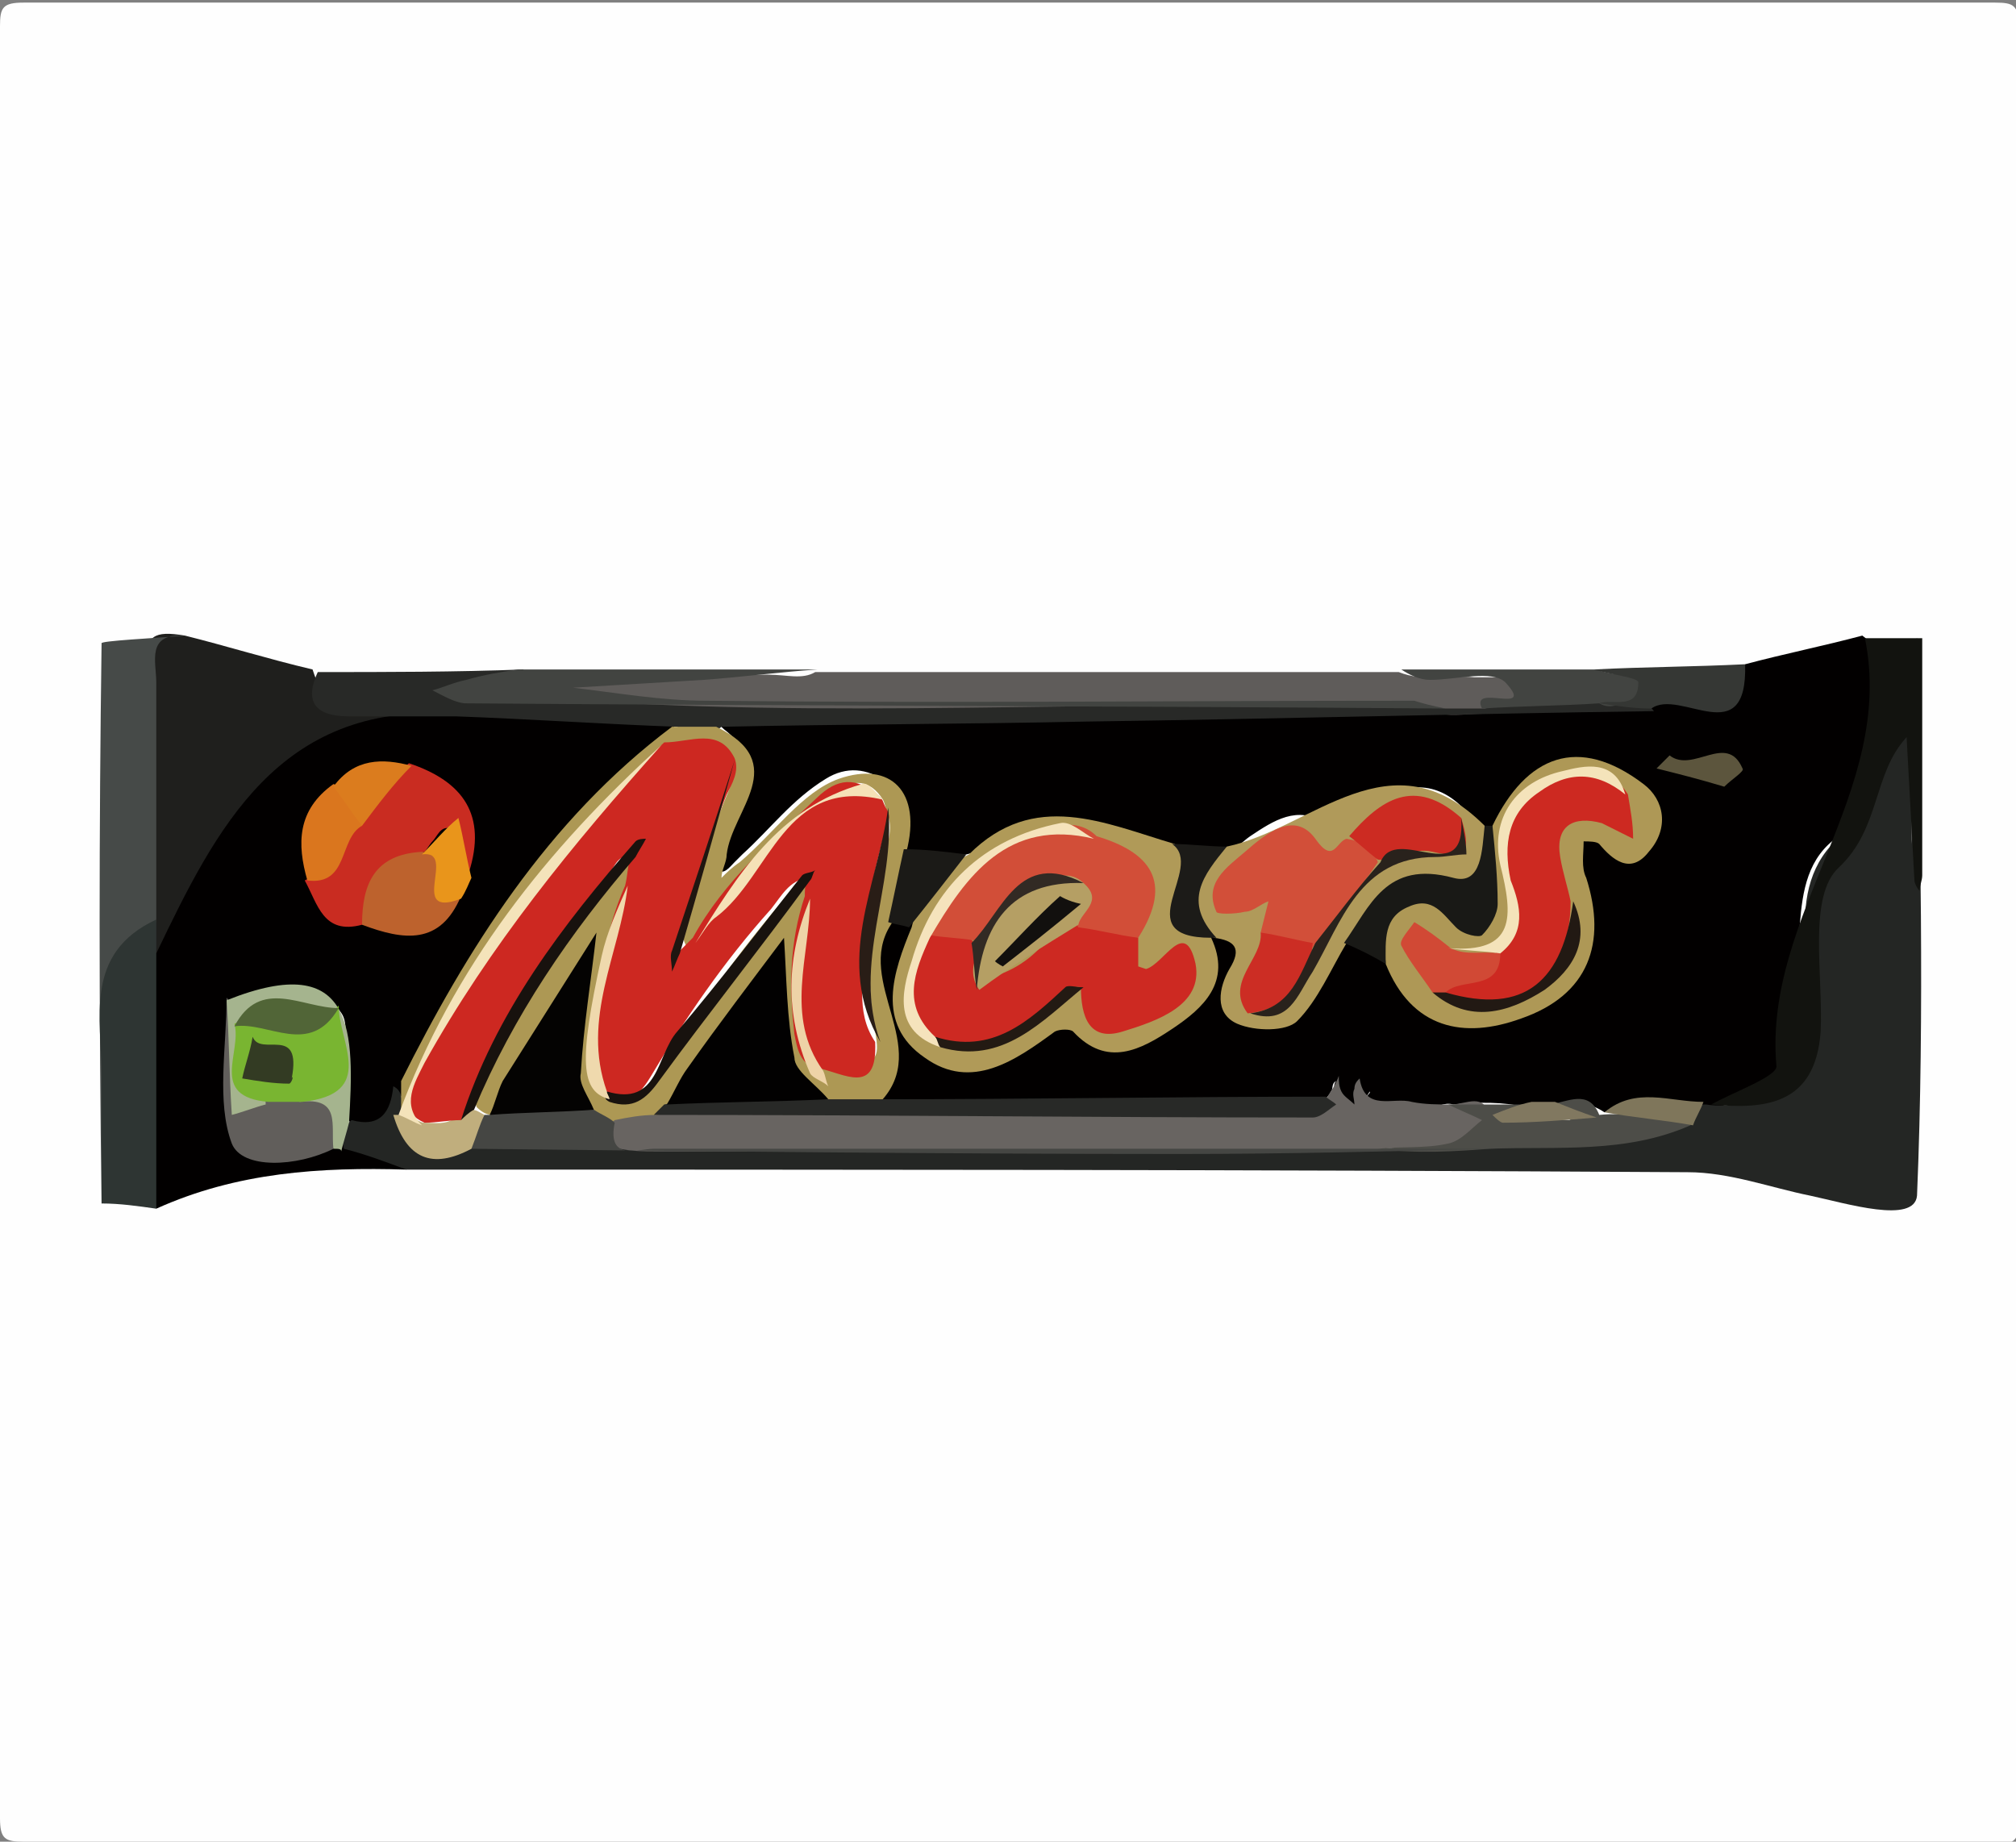 <?xml version="1.0" encoding="utf-8"?>
<!-- Generator: Adobe Illustrator 23.0.2, SVG Export Plug-In . SVG Version: 6.00 Build 0)  -->
<svg version="1.1" id="Layer_1" xmlns="http://www.w3.org/2000/svg" xmlns:xlink="http://www.w3.org/1999/xlink" x="0px" y="0px"
	 viewBox="0 0 77.4 70.7" style="enable-background:new 0 0 77.4 70.7;" xml:space="preserve">
<rect x="0" y="0" width="77.4" height="70.7" fill="#808080" stroke="none"/>
<style type="text/css">
	.st0{fill:#FEFEFE;}
	.st1{fill:#020000;}
	.st2{fill:#242624;}
	.st3{fill:#1F1F1D;}
	.st4{fill:#5F5C5A;}
	.st5{fill:#464A48;}
	.st6{fill:#282927;}
	.st7{fill:#12130F;}
	.st8{fill:#2E3533;}
	.st9{fill:#424441;}
	.st10{fill:#353734;}
	.st11{fill:#AD9854;}
	.st12{fill:#686461;}
	.st13{fill:#B09A58;}
	.st14{fill:#B09A5A;}
	.st15{fill:#AE9856;}
	.st16{fill:#191916;}
	.st17{fill:#4D4D48;}
	.st18{fill:#1C1B18;}
	.st19{fill:#1B1A17;}
	.st20{fill:#5C553D;}
	.st21{fill:#7F765B;}
	.st22{fill:#817860;}
	.st23{fill:#C92C21;}
	.st24{fill:#615E5B;}
	.st25{fill:#BD622D;}
	.st26{fill:#A5B48E;}
	.st27{fill:#DA761E;}
	.st28{fill:#DB7C1E;}
	.st29{fill:#E9951B;}
	.st30{fill:#454643;}
	.st31{fill:#C0AE7D;}
	.st32{fill:#CD2821;}
	.st33{fill:#020101;}
	.st34{fill:#040302;}
	.st35{fill:#F4E3BA;}
	.st36{fill:#18120E;}
	.st37{fill:#291D16;}
	.st38{fill:#1F1611;}
	.st39{fill:#F5E1B7;}
	.st40{fill:#EFD9AD;}
	.st41{fill:#EED3A7;}
	.st42{fill:#CD2922;}
	.st43{fill:#D24E38;}
	.st44{fill:#F5E3BC;}
	.st45{fill:#231A13;}
	.st46{fill:#D24F39;}
	.st47{fill:#CC2B22;}
	.st48{fill:#CC2D24;}
	.st49{fill:#29221C;}
	.st50{fill:#CD2921;}
	.st51{fill:#D14935;}
	.st52{fill:#221913;}
	.st53{fill:#79B531;}
	.st54{fill:#516537;}
	.st55{fill:#B59F64;}
	.st56{fill:#322A24;}
	.st57{fill:#333B23;}
	.st58{fill:#12100E;}
</style>
<g>
	<g>
		<path class="st0" d="M38.6,70.7c-12.6,0-25.2,0-37.7,0c-0.7,0-0.9-0.1-0.9-0.9C0,46.9,0,24,0,1c0-0.7,0.1-0.9,0.9-0.9
			c25.2,0,50.4,0,75.7,0c0.7,0,0.9,0.1,0.9,0.9c0,23,0,45.9,0,68.9c0,0.7-0.1,0.9-0.9,0.9C63.9,70.7,51.3,70.7,38.6,70.7z"/>
		<path class="st1" d="M67,25.5c1.5-0.4,3-0.7,4.5-1.1c0.7,0.5,0.7,1.2,0.6,1.8c-0.1,1.4-0.3,2.8-0.6,4.2c-0.1,0.7-0.4,1.3-0.9,1.7
			c-1.2,0.8-1.4,2.1-1.5,3.4c-0.1,1.1,0,2.1,0,3.2c0,2.1-1.1,3.4-3.2,3.8c-0.1,0-0.2,0-0.3,0c-1.3-0.1-2.7-0.3-4,0.2
			c-0.6-0.4-1.3-0.5-2-0.2c-0.3,0.1-0.6,0-1,0c-0.9-0.2-1.8-0.2-2.8-0.1c-0.7-0.2-1.3,0.8-2,0c-0.1-0.1-0.3,0.2-0.4,0.3
			c-0.3,0.2-0.7,0.3-1,0.1c-0.4-0.2-0.1-0.5,0.1-0.7c0-0.1,0.1-0.1,0.1-0.2c-0.1,0.1-0.1,0.2-0.2,0.2c-0.5,0.7-0.8,0.2-1.1-0.2
			c-0.1-0.1-0.1-0.3,0-0.4c-0.2,0.1-0.1,0.3-0.2,0.4c-0.1,0.2-0.3,0.4-0.5,0.5c-0.3,0.2-0.7,0.1-1.1,0.1c-4.9,0-9.7,0-14.6,0
			c-0.4,0-0.9,0.1-1.2-0.2c-0.3-0.3-0.1-0.6,0.1-0.9c0.5-0.6,0.4-1.2,0.1-1.9c-0.6-1.4-0.5-2.9-0.1-4.3c0.6-0.7,0.7-0.7,1.3,0.1
			c0.1,0.7-0.2,1.2-0.4,1.9c-0.2,1.1-0.1,2.1,0.8,2.9c0.8,0.8,1.8,0.7,2.8,0.3c0.7-0.3,1.3-0.5,1.8-1.1c0.5-0.5,1-0.6,1.4,0
			c0.3,0.4,0.7,0.5,1.1,0.5c2,0,3.7-1.6,3.6-3.6c0-0.1,0-0.2,0.1-0.3c0.1-0.1,0.2-0.1,0.3-0.2c1.1,0.2,1.3,0.5,0.9,1.5
			c-0.3,0.7-0.6,1.4,0.3,1.9c0.7,0.4,1.7,0.1,2.2-0.7c0.4-0.5,0.6-1.1,0.9-1.7c0.2-0.3,0.4-0.7,0.8-0.8c0.8-0.1,1.4,0.1,1.8,0.9
			c0.9,2,2.7,2.7,4.7,2c2.1-0.7,3-2.4,2.5-4.5c-0.1-0.5-0.3-0.9-0.4-1.4c0-0.3,0.1-0.6,0.4-0.8c0.3-0.2,0.6-0.1,0.8,0.1
			c0.4,0.3,0.9,0.9,1.5,0.3c0.6-0.6,0.4-1.3,0-2c-0.9-1.4-3.6-1.4-4.7,0.1c-0.3,0.4-0.5,0.9-0.9,1.2c-0.2,0.1-0.3,0.1-0.5,0
			c-0.2-0.1-0.3-0.2-0.4-0.4c-1-1.3-2.2-1.5-3.6-0.7c-0.4,0.2-0.7,0.5-1,0.7c-0.3,0.3-0.6,0.4-1,0.2c-1.1-0.7-2-0.1-2.9,0.5
			c-0.3,0.2-0.5,0.5-0.9,0.5c-0.7-0.1-1.5-0.1-2.2-0.1c-0.5-0.2-1-0.5-1.6-0.3c-0.2,0.1-0.5,0-0.7-0.2c-1.4-1-2.8-0.6-4.2,0.1
			c-0.4,0.2-0.8,0.6-1.3,0.7c-0.5,0.1-1,0-1.6,0.1c-0.4,0.1-0.8,0-1-0.5c-0.1-0.2-0.1-0.4,0-0.6c0.3-0.7,0.1-1.4-0.5-1.8
			c-0.7-0.5-1.5-0.6-2.3-0.1c-1.3,0.8-2.1,1.9-3.2,2.9c-0.1,0.1-0.2,0.2-0.3,0.3c-0.2,0.2-0.4,0.5-0.7,0.3c-0.3-0.2-0.2-0.5-0.1-0.8
			c0.3-0.8,0.5-1.6,0.9-2.4c0.5-0.9,0.3-1.6-0.5-2.2c-0.3-0.3-0.7-0.5-0.2-1c0.5-0.2,1.1-0.1,1.6-0.1c8.6,0,17.1,0,25.7,0
			c2.7,0,5.3-0.3,8-0.3c0.7-0.3,1.5-0.2,2.2-0.2C66.6,26.8,66.6,26.8,67,25.5z"/>
		<path class="st1" d="M15.6,44.9C12.3,44.8,9.1,45,6,46.4c-0.3-0.3-0.4-0.7-0.4-1.1c0-2.8-0.1-5.6,0-8.3c0.9-3.2,2.8-5.8,5.2-8.1
			c1.3-1.3,3.2-1.5,4.9-1.7c0.6-0.1,1.2,0,1.8,0c2.7,0.2,5.4,0.2,8.1,0.3c0.6,0.5,0.1,0.7-0.2,1c-4.2,3.6-7.2,8.2-9.8,13
			c-0.1,0.2-0.1,0.4-0.2,0.6c-0.3,1.3-0.6,1.5-1.9,1.1c-0.5-0.8-0.2-1.6-0.3-2.5c-0.1-0.7,0.4-1.6-0.4-2.1c-0.9-0.6-1.9-0.5-3-0.2
			c-0.2,0.1-0.5,0.2-0.7,0.3C8.7,39,8.9,39.5,8.9,40c0,0.7,0,1.4,0,2.1c0,1.6,0.3,1.9,1.9,2c0.7,0.1,1.3-0.1,2-0.3
			c0.2,0,0.4-0.1,0.5,0c0.6,0,1.1,0.1,1.7,0.3C15.3,44.2,15.8,44.3,15.6,44.9z"/>
		<path class="st2" d="M13.5,43c1.1,0.3,1.5-0.3,1.6-1.3c0.4,0.2,0.3,0.6,0.4,0.9c0.2,1.2,0.9,1.6,2,1.4c0.4-0.1,0.7-0.2,1.1-0.2
			c1.4-0.3,2.8,0.1,4.1,0.2c0.8,0,1.7,0.1,2.6,0.1c10.1,0,20.2,0,30.3,0c0.5,0,1.1,0,1.6-0.2c1.5-0.2,3.1-0.1,4.6-0.2
			c0.9-0.1,1.9-0.2,2.7-0.7c0.4-0.1,0.5-0.5,0.9-0.6c0,0,0.1,0,0.1,0c1.9,0.3,3.8-1.1,3.8-3.1c0-1.3,0-2.6,0-3.9
			c0-1.5,0.5-2.8,1.8-3.6c0.6-0.4,0.7-0.9,0.7-1.6c0-0.6,0-1.2,0.4-1.7c0.2-0.2,0.5-0.5,0.8-0.4c0.4,0.1,0.4,0.4,0.4,0.8
			c0,1.2,0,2.3,0,3.5c0,0.1,0,0.2,0,0.3c0-0.1,0-0.2,0-0.3c0.1-2.1-0.1-4.2-0.2-6.4c0-0.5-0.1-1.1,0.4-1.5c0.1,7.1,0.3,14.3,0,21.4
			c-0.1,1.1-2.7,0.3-4.1,0C68,45.6,66.4,45,64.8,45c-16.4-0.1-32.8-0.1-49.2-0.1c-0.8-0.3-1.6-0.6-2.4-0.8
			C13.1,43.6,13.1,43.3,13.5,43z"/>
		<path class="st3" d="M17.3,27.4C10.7,27,8.3,31.8,6,36.6c-0.4-0.4-0.3-0.9-0.4-1.4c-0.2-3.2-0.1-6.5,0-9.7c0-1.1,0.3-1.3,1.5-1.1
			c1.6,0.4,3.2,0.9,4.9,1.3c0.4,1.2,0.6,1.4,1.9,1.3c0.9-0.1,1.7-0.3,2.6-0.1C16.9,27,17.3,26.9,17.3,27.4z"/>
		<path class="st4" d="M31.3,25.8c7.5,0,14.9,0,22.4,0c1,0.4,2,0.1,2.9,0.2c0.5,0,1.1,0,1.6,0c0.4,0,0.8,0.1,0.8,0.5
			c0,0.4-0.4,0.6-0.7,0.6c-0.5,0-1,0.1-1.4,0.3c-0.5,0-1.1,0.1-1.6,0c-0.5-0.1-1.1-0.1-1.6-0.1c-9.9,0-19.8,0-29.7,0
			c-0.5,0-1.1,0.1-1.6-0.2c-0.4-0.2-0.8-0.3-0.7-0.8c0.1-0.4,0.5-0.4,0.9-0.4c2.3,0,4.6,0,6.9,0C30.2,25.9,30.8,26.1,31.3,25.8z"/>
		<path class="st5" d="M7.1,24.4c-1.5-0.1-1.1,1-1.1,1.8c0,3,0,6.1,0,9.1c-0.2,1-0.5,1.9-1.7,2c-0.4,0-0.1,0.2-0.1,0.3
			c0.2,2.5,0,5,0.1,7.5c0,0.4-0.1,0.8-0.4,1.1c-0.1-7.2-0.1-14.3,0-21.5C3.8,24.6,6,24.5,7.1,24.4z"/>
		<path class="st6" d="M55.5,27.2c0.5,0,1,0,1.5,0c1.4-0.3,2.8-0.4,4.3-0.4c0.7,0.3,1.6-0.3,2.2,0.5c-7.3,0.1-14.6,0.3-21.8,0.4
			c-4.7,0.1-9.3,0.1-14,0.2c-0.6,0.5-1.1,0.5-1.7,0c-2.8-0.1-5.7-0.3-8.5-0.4c-1.4,0-2.8,0-4.1,0c-1.1,0-1.8-0.4-1.2-1.7
			c2.6,0,5.3,0,7.9-0.1c-0.1,0.8-0.7,0.7-1.3,0.8c-0.1,0-0.3,0-0.4,0c0.1,0.1,0.3,0,0.4,0.1c10.9,1.1,21.7,0.3,32.6,0.5
			C52.6,27.2,54,27,55.5,27.2z"/>
		<path class="st7" d="M73.8,24.5c0,3,0,6.1,0,9.1c0,0.2-0.1,0.4-0.1,0.6c-0.1-0.1-0.2-0.3-0.2-0.4c-0.1-1.8-0.2-3.7-0.3-5.5
			c-1.3,1.4-1,3.5-2.6,5c-1.2,1.1-0.6,4.1-0.7,6.3c-0.2,2.8-2.1,3-4.2,2.8c0.9-0.5,2.6-1.1,2.5-1.5c-0.5-5.8,4.6-10.5,3.4-16.4
			C72.2,24.5,73,24.5,73.8,24.5z"/>
		<path class="st8" d="M3.9,46.2c0-1.6,0-3.2,0-4.9c0-2.2-0.7-4.7,2.1-6c0,0.4,0,0.9,0,1.3c0,3.3,0,6.5,0,9.8
			C5.3,46.3,4.6,46.2,3.9,46.2z"/>
		<path class="st9" d="M55.5,27.2c-12.5-0.1-25.1-0.1-37.6-0.2c-0.4,0-0.9-0.3-1.3-0.5c0.4-0.1,0.8-0.3,1.3-0.4
			c0.7-0.2,1.3-0.3,2-0.4c3.8,0,7.7,0,11.5,0c-1.5,0.1-3,0.3-4.4,0.4c-1.7,0.1-3.3,0.2-5,0.3c1.7,0.2,3.4,0.5,5.1,0.5
			c9.1,0.1,18.1,0,27.2,0C54.6,27,55,27.1,55.5,27.2z"/>
		<path class="st9" d="M61.4,27c-1.5,0.1-3,0.1-4.5,0.2c-0.5-1,2.1,0.3,0.9-1c-0.5-0.5-1.9-0.1-2.9-0.1c-0.4,0-0.8-0.2-1.1-0.4
			c2.5,0,5,0,7.5,0c0.5,0.2,1,0.2,1.5,0.2c0.3,0,0.6,0.1,0.6,0.5c0,0.4-0.2,0.5-0.5,0.5C62.3,26.9,61.9,27.3,61.4,27z"/>
		<path class="st10" d="M61.4,27c0.5-0.2,1.5,0.3,1.5-0.8c0-0.2-1.1-0.3-1.7-0.5c1.9-0.1,3.8-0.1,5.8-0.2c0.1,3.4-2.5,0.9-3.6,1.7
			C62.7,27.2,62.1,27.1,61.4,27z"/>
		<path class="st11" d="M25.8,27.9c0.6,0,1.1,0,1.7,0c2.9,1.4,0.6,3.2,0.4,4.9c0,0.3-0.2,0.6-0.2,0.9c0.2-0.2,0.4-0.4,0.7-0.6
			c1.3-1.1,2.4-2.7,3.8-3.2c2-0.7,3.2,0.5,2.6,2.8c0.1,1,0,1.9-0.6,2.8c-1.4,2.2,1.6,4.7-0.4,6.8c-0.5,0.7-1.2,0.5-1.9,0.3
			c-1.5-0.5-1.8-1.7-2-3.1c-0.1-0.7,0-1.3,0-2c0-0.2,0.1-0.5,0-0.5c-0.2-0.1-0.2,0.2-0.4,0.3c-1.2,1.5-2.2,3-3.1,4.6
			c-0.1,0.2-0.3,0.4-0.4,0.6c-0.2,0.2-0.3,0.4-0.6,0.6c-0.5,0.3-1,0.3-1.5,0.2c-0.4-0.1-0.7-0.3-1-0.5c-0.6-0.6-0.9-1.4-0.8-2.2
			c0.1-1.3,0.2-2.5,0.6-3.8c0-0.1,0.1-0.3,0.2-0.4c-0.1,0.1-0.1,0.2-0.2,0.3c-1.1,1.8-2.3,3.6-3.1,5.5c-0.1,0.2-0.2,0.4-0.4,0.5
			c-0.1,0.1-0.2,0.1-0.3,0.1c-0.2,0-0.4-0.1-0.6-0.3c-0.2-0.5,0.1-0.9,0.3-1.3c1.4-2.8,3.1-5.5,5.1-7.9c0.2-0.3,0.5-0.7,1-0.4
			c0.2,0.4,0.2,0.7-0.1,1c-0.8,1.4-0.8,3-1.2,4.4c-0.2,0.8-0.2,1.6-0.2,2.4c0,0.4,0.1,0.9,0.6,1c0.7,0.3,1.2,0.1,1.6-0.6
			c1.4-2.4,3-4.6,4.8-6.7c0.3-0.4,0.6-1,1.3-0.7c0.1,0.2,0.1,0.4,0.1,0.6c-0.8,1.9-0.7,3.8-0.3,5.7c0.1,0.3,0,0.8,0.6,0.8
			c0.2-0.1,0.5-0.1,0.7,0c1,0,1.2-0.1,1-1.2c-0.4-2.2-0.2-4.4,0.3-6.5c0.1-0.6,0.4-1.1,0.2-1.8c-0.1-0.2-0.1-0.4-0.2-0.6
			c-0.5-0.8-1.2-0.8-1.7-0.3c-1.9,1.7-3.9,3.3-5.1,5.6c-0.2,0.3-0.3,0.6-0.7,0.4c-0.4-0.6-0.1-1.2,0.1-1.8c0.4-1.5,0.9-2.9,1.5-4.3
			c0.1-0.3,0.3-0.6,0.1-0.9c-0.6-1.1-1.5-0.7-2.4-0.6c-1,0.5-1.7,1.4-2.4,2.2c-2.5,2.8-4.6,5.9-6.5,9.1c-0.5,0.8-0.7,1.7-1.1,2.5
			c-0.1,0-0.2,0-0.3,0c0-0.4,0-0.7,0-1.1C17.9,36.5,21,31.5,25.8,27.9z"/>
		<path class="st12" d="M23.6,43c0.5-0.1,1-0.2,1.6-0.2c2.3-0.3,4.7-0.1,7-0.1c5.9,0,11.7,0,17.6,0c0.5,0,0.9,0,1.1-0.5
			c0.2-0.3,0.4-0.6,0.5-0.9c0,0.2,0,0.4,0.1,0.6c0.1,0.2,0.3,0.3,0.5,0.5c0-0.2-0.1-0.4,0-0.6c0-0.2,0.1-0.3,0.2-0.4
			c0.2,1.3,1.3,0.7,2,0.9c0.5,0.1,1,0.1,1.5,0.1c0.6,0,1.3-0.5,1.5,0.5c0.1,0.7-0.5,1.2-1.5,1.2c-1,0.1-2-0.2-3.1,0.1
			c-9.2,0-18.3,0-27.4,0c-0.5,0-0.9,0-1.4-0.1C23.1,43.8,23,43.5,23.6,43z"/>
		<path class="st13" d="M46.5,36c0.8,1.7-0.3,2.7-1.5,3.5c-1.2,0.8-2.5,1.5-3.8,0.1c-0.1-0.1-0.5-0.1-0.7,0c-1.5,1.1-3.2,2.3-5,1
			c-1.9-1.3-1.2-3.3-0.5-5c0.3-1.3,1-2.2,2.2-2.8c2.5-2.5,5.2-1.2,7.9-0.4c0.7,0.4,0.8,1.1,0.5,1.7c-0.3,0.7-0.5,1.3,0.6,1.4
			C46.3,35.5,46.5,35.7,46.5,36z"/>
		<path class="st14" d="M47.1,32.5c3.3-0.7,6.3-4.4,9.9-0.8c0.6,1.4-0.2,2.5-1.6,2.2c-0.8-0.2-1.4,0.1-1.9,0.6
			c-0.6,0.6-1,1.3-1.8,1.7c-0.6,1-1.1,2.2-1.9,3c-0.4,0.4-1.6,0.4-2.3,0.1c-0.9-0.4-0.7-1.4-0.3-2.1c0.5-0.8,0.2-1.1-0.6-1.2
			C45.3,34.8,45.5,33.4,47.1,32.5z"/>
		<path class="st15" d="M57.3,31.7c1.3-2.7,3.3-3.5,5.8-1.6c0.8,0.6,1,1.7,0.2,2.6c-0.7,0.9-1.4,0.3-1.9-0.3
			c-0.1-0.1-0.4-0.1-0.6-0.1c0,0.5-0.1,1,0.1,1.4c0.8,2.5,0.1,4.5-2.5,5.4c-2.2,0.8-4.2,0.4-5.2-2.1c0-0.5-0.3-0.9-0.1-1.5
			c0.4-1.1,1.7-1.4,2.6-0.6c0.3,0.3,0.6,0.8,1.1,0.5c0.5-0.3,0.4-0.8,0.3-1.3C57,33.3,57,32.5,57.3,31.7z"/>
		<path class="st6" d="M50.9,42.1c0.1,0.1,0.3,0.2,0.4,0.3c-0.3,0.2-0.6,0.5-0.9,0.5c-8.4,0-16.8-0.1-25.3-0.1
			c0.1-0.1,0.3-0.3,0.4-0.4c2-0.4,4.1-0.5,6.2-0.2c0.6,0,1.3,0,1.9,0C39.5,42.2,45.2,42.1,50.9,42.1z"/>
		<path class="st16" d="M57.3,31.7c0.1,1,0.2,2,0.2,3c0,0.4-0.3,0.9-0.6,1.2c-0.1,0.1-0.7,0-1-0.3c-0.5-0.5-0.9-1.2-1.8-0.8
			c-1,0.4-0.9,1.3-0.9,2.2c-0.5-0.3-1.1-0.6-1.6-0.8c1-1.4,1.6-3.2,4.2-2.5c1.1,0.3,1.1-1.1,1.2-2C57.1,31.7,57.2,31.7,57.3,31.7z"
			/>
		<path class="st17" d="M52.9,44.1c0.9-0.1,1.8,0,2.7-0.2c0.5-0.1,0.9-0.6,1.3-0.9c-0.4-0.2-0.9-0.4-1.3-0.6c1,0,2,0,3,0
			c-0.1,0.2-0.3,0.3-0.5,0.4c-0.1,0-0.2,0.1-0.3,0.1c0.1,0.1,0.2,0,0.3,0c0.3,0,0.7,0,1,0c0.4,0,0.8,0.1,1.2,0.1
			c-0.3-0.2-0.7-0.2-0.8-0.6c0.7-0.1,1.5-0.6,1.9,0.4c1-0.1,2,0.1,3.1,0c0.2,0,0.5,0.1,0.4,0.4c-2.5,1.1-5.1,0.8-7.7,0.9
			C55.9,44.2,54.4,44.3,52.9,44.1z"/>
		<path class="st18" d="M47.1,32.5c-0.9,1.1-1.7,2.1-0.4,3.5c0,0-0.1,0-0.1,0s-0.1,0-0.1,0c-3.3,0-0.2-2.7-1.5-3.6
			C45.7,32.4,46.4,32.5,47.1,32.5z"/>
		<path class="st19" d="M37.1,32.8c-0.7,0.9-1.4,1.8-2.2,2.8c-0.3-0.1-0.5-0.1-0.8-0.2c0.2-0.9,0.4-1.9,0.6-2.8
			C35.5,32.6,36.3,32.7,37.1,32.8z"/>
		<path class="st20" d="M66.2,30.2c-1-0.3-1.8-0.5-2.6-0.7c0.2-0.2,0.5-0.5,0.5-0.5c0.9,0.7,2.2-0.9,2.8,0.5
			C67,29.6,66.5,29.9,66.2,30.2z"/>
		<path class="st21" d="M65,43.2c-1.1-0.2-2.3-0.3-3.4-0.5c1.2-1,2.5-0.4,3.8-0.4C65.3,42.6,65.1,42.9,65,43.2z"/>
		<path class="st22" d="M59.7,42.3c0.5,0.2,1,0.4,1.6,0.6c-1.2,0.1-2.4,0.2-3.6,0.2c-0.1,0-0.3-0.2-0.4-0.3c0.5-0.2,1-0.4,1.5-0.5
			C59,42.3,59.3,42.3,59.7,42.3z"/>
		<path class="st23" d="M13.9,35.5c-1.5,0.4-1.7-0.8-2.2-1.7c1-0.5,1.1-1.7,2-2.4c0.9-0.5,1.3-1.5,2-2.1c2.1,0.7,3,2,2.3,4.2
			c-0.3-0.2-0.3-0.6-0.3-0.9c-0.1-0.3,0-0.7-0.4-0.8c-0.4-0.1-0.5,0.3-0.7,0.5c-0.1,0.1-0.2,0.3-0.3,0.4
			C14.9,33.2,14.3,34.3,13.9,35.5z"/>
		<path class="st24" d="M12.8,44.1c-1.4,0.7-3.5,0.8-3.9-0.2c-0.6-1.6-0.2-3.7-0.2-5.6C9.3,39,9,39.8,9.1,40.5c0,0.3,0,0.6,0,0.9
			c0,1.1,0.1,1.1,1.1,0.7c0.5-0.1,1.1,0,1.6-0.1C13.1,42.3,13.4,42.9,12.8,44.1z"/>
		<path class="st25" d="M13.9,35.5c0-1.6,0.5-2.7,2.3-2.8c0.6,0.1,0.8,0.5,0.8,1c0,0.5,0.3,0.6,0.7,0.7
			C16.9,36.3,15.5,36.1,13.9,35.5z"/>
		<path class="st26" d="M12.8,44.1c-0.1-0.9,0.3-2-1.3-1.8c-0.1-0.2,0-0.3,0.1-0.3c0.3-0.3,1.1,0,1.1-0.6c0.1-0.8,0.3-1.6-0.1-2.3
			c-0.8-0.4-1.7-0.5-2.6-0.3c-0.4,0.1-0.8,0.2-0.8,0.7c0,0.3,0,0.7,0,1c0,0.7-0.1,1.4,0.9,1.6c0.1,0,0.1,0.2,0.1,0.3
			c-0.4,0.1-0.9,0.3-1.3,0.4c-0.1-1.5-0.1-2.9-0.2-4.4c5-2,4.9,1.3,4.7,4.7c-0.1,0.4-0.2,0.7-0.3,1.1C13.1,44.1,13,44.1,12.8,44.1z"
			/>
		<path class="st27" d="M13.9,31.7c-0.9,0.5-0.5,2.3-2.1,2.1c-0.4-1.4-0.4-2.7,1-3.7C13.6,30.3,13.9,30.9,13.9,31.7z"/>
		<path class="st28" d="M13.9,31.7c-0.4-0.5-0.7-1-1.1-1.5c0.8-1.1,1.9-1.1,3-0.8C15.1,30.1,14.5,30.9,13.9,31.7z"/>
		<path class="st29" d="M17.7,34.5c-2.1,0.8-0.1-1.9-1.5-1.7c0.5-0.5,0.9-1,1.4-1.4c0.2,0.8,0.3,1.5,0.5,2.3
			C18,33.9,17.9,34.2,17.7,34.5z"/>
		<path class="st30" d="M52.9,44.1c1.5,0,3,0,4.5,0c-4,0.1-8,0.2-12.1,0.2c-9.1,0-18.1-0.1-27.2-0.2c-0.1-0.5,0-0.9,0.5-1.3
			c0.1,0,0.1,0,0.2,0c1.3-0.6,2.7-0.4,4-0.2c0.3,0.2,0.6,0.3,0.8,0.5c-0.3,1.5,0.9,1,1.5,1C34.4,44.1,43.6,44.1,52.9,44.1z"/>
		<path class="st31" d="M18.6,42.8c-0.2,0.4-0.3,0.8-0.5,1.3c-1.5,0.8-2.5,0.4-3-1.3c0.1,0,0.2,0,0.3,0c0.4-0.1,0.6,0.3,0.9,0.3
			c0.4,0,0.8,0.1,1.2-0.2c0.2-0.1,0.4-0.3,0.6-0.3C18.3,42.6,18.4,42.7,18.6,42.8z"/>
		<path class="st32" d="M17.7,43c-0.5,0-0.9,0.1-1.4,0.1c-0.9-0.4-0.7-1-0.4-1.7c0.5-1.2,1.3-2.4,2-3.5c2.2-3.4,4.6-6.6,7.6-9.4
			c1,0,2.1-0.6,2.7,0.6c0.2,0.5-0.1,1-0.3,1.4c-0.7,1.7-1.2,3.5-1.8,5.3c-0.1,0.2-0.1,0.5,0,0.7c0.2-0.2,0.4-0.4,0.5-0.5
			c1.2-2.2,3.1-3.8,4.9-5.5c0.8-0.7,1.5-0.6,2.3,0.1c0.1,0.1,0.1,0.2,0.2,0.4c0.3,0.4,0,0.8-0.1,1.2c-0.5,1.9-0.9,3.9-0.8,5.9
			c0,0.7,0.1,1.3,0.5,1.9c0.1,2.1-1.2,1.2-2.2,1c-0.7-0.1-0.8-0.8-0.9-1.3c-0.2-1.8-0.2-3.5,0.4-5.3c0-0.2,0-0.5,0.1-0.7
			c-0.7,0.1-1,0.7-1.4,1.2c-1.8,2-3.3,4.2-4.6,6.4c-0.6,1-1,1.1-2.1,0.4c-0.4-0.7-0.3-1.4-0.2-2.1c0.3-1.9,0.5-3.8,1.3-5.6
			c0.1-0.4,0.1-0.8,0.2-1.1c-0.5-0.1-0.6,0.4-0.8,0.6C21.1,36.4,19.1,39.6,17.7,43z"/>
		<path class="st33" d="M31.8,42.2c-2.1,0.1-4.1,0.1-6.2,0.2c0.3-0.5,0.5-1,0.8-1.4c1.2-1.7,2.5-3.4,3.7-5c0.1,1.5,0.1,3.1,0.4,4.6
			C30.5,41.1,31.3,41.6,31.8,42.2z"/>
		<path class="st34" d="M22.8,42.6c-1.3,0.1-2.7,0.1-4,0.2c0.2-0.4,0.3-0.9,0.5-1.3c1.2-1.9,2.4-3.8,3.6-5.7
			c-0.2,1.8-0.5,3.6-0.6,5.4C22.2,41.6,22.6,42.1,22.8,42.6z"/>
		<path class="st35" d="M25.4,28.6c-3.4,3.8-6.6,7.7-9.1,12.2c-0.4,0.8-0.9,1.6-0.1,2.4c-0.3-0.1-0.6-0.3-0.9-0.4
			C17.4,37.1,21,32.6,25.4,28.6z"/>
		<path class="st36" d="M17.7,43c1.3-4.1,3.9-7.5,6.7-10.7c0.1-0.1,0.3-0.1,0.4-0.1c-0.1,0.2-0.3,0.5-0.4,0.7
			c-2.5,2.9-4.7,6.1-6.2,9.7C18,42.7,17.8,42.9,17.7,43z"/>
		<path class="st36" d="M23.3,41.9c2,0.6,1.9-1.4,2.7-2.3c1.7-2,3.2-4,4.8-6c0.1-0.1,0.4-0.1,0.5-0.2c-0.1,0.1-0.1,0.3-0.2,0.4
			c-1.9,2.6-3.9,5.1-5.8,7.7c-0.5,0.7-1,1.1-1.9,0.8C23.2,42.2,23.2,42.1,23.3,41.9z"/>
		<path class="st37" d="M33.8,40c-1.8-3.1-0.1-6,0.3-9C34.4,34,32.7,37,33.8,40z"/>
		<path class="st38" d="M26.1,36.6c-0.1,0.2-0.2,0.5-0.3,0.7c0-0.3-0.1-0.6,0-0.8c0.8-2.4,1.6-4.8,2.4-7.3
			C27.5,31.7,26.8,34.2,26.1,36.6z"/>
		<path class="st39" d="M33.9,30.7c-3.8-0.9-4.3,2.9-6.4,4.5c-0.3,0.2-0.5,0.6-0.8,1c1.6-2.6,3.2-5.2,6.4-6.1
			C33.3,30,33.6,30.4,33.9,30.7z"/>
		<path class="st40" d="M23.3,41.9c0,0.1,0.1,0.2,0.1,0.3c-1.1-0.3-1.2-1.4-0.3-5.5c0.2-0.9,0.6-1.8,1-2.7
			C23.8,36.6,22.3,39.1,23.3,41.9z"/>
		<path class="st41" d="M31.1,34.5c0,2.2-1,4.5,0.5,6.6c0.1,0.2,0.1,0.4,0.2,0.6c-0.2-0.2-0.6-0.3-0.7-0.5
			C30.1,38.9,30.2,36.7,31.1,34.5z"/>
		<path class="st42" d="M43.7,36c0,0.4,0,0.7,0,1.1c0,0,0.3,0.1,0.3,0.1c0.7-0.2,1.5-2,1.9-0.2c0.3,1.6-1.5,2.2-2.8,2.6
			c-1.3,0.4-1.6-0.6-1.6-1.7c-0.4-0.1-0.6,0.3-0.8,0.5c-0.6,0.5-1.2,1-2,1.4c-1,0.5-2.1,0.7-3.1,0.1c-1-0.9-1-2.4,0-4
			c0.6-0.2,1.1-0.1,1.6,0.1c0.3,0.2,0.3,0.5,0.3,0.8c0,0.3-0.1,0.6,0.2,0.8c1-0.2,1.8-0.7,2.4-1.4c0.4-0.4,0.7-0.9,1.4-0.8
			C42.2,35.7,43.1,35.4,43.7,36z"/>
		<path class="st43" d="M43.7,36c-0.8-0.1-1.5-0.3-2.3-0.4c-0.3-0.5,0.5-1.1-0.1-1.6c-0.5-0.6-1-0.2-1.4,0c-0.7,0.4-1.3,0.9-1.8,1.6
			c-0.2,0.3-0.3,0.6-0.7,0.5c-0.6-0.1-1.1-0.1-1.7-0.2c-0.1-0.9,0.6-1.4,1.1-1.9c1-1.2,2.2-2,3.8-2.3c0.6-0.1,1.1,0,1.5,0.4
			C44.1,32.7,45.1,33.8,43.7,36z"/>
		<path class="st44" d="M42,32.2c-3.3-0.8-4.9,1.4-6.3,3.8c-0.6,1.3-1.1,2.6,0.2,3.8c0.1,0.1,0.3,0.2,0.2,0.4
			c-1.8-0.6-1.5-2.1-1.1-3.3c0.8-2.8,2.7-4.7,5.7-5.3C41.1,31.5,41.6,32,42,32.2z"/>
		<path class="st45" d="M36.1,40.2c-0.1-0.1-0.1-0.3-0.2-0.4c2.2,0.7,3.6-0.6,5-1.9c0.1-0.1,0.4,0,0.7,0
			C40,39.2,38.5,40.9,36.1,40.2z"/>
		<path class="st46" d="M48.4,35.8c0.1-0.4,0.2-0.8,0.3-1.2c-0.3,0.1-0.6,0.4-0.9,0.4c-0.4,0.1-1.1,0.1-1.1,0
			c-0.5-1.1,0.4-1.7,1.1-2.3c0.8-0.7,1.9-1.6,2.7-0.5c0.7,1,0.8,0.1,1.2,0c0.6,0.1,1,0.3,1.2,0.9c-0.8,1.2-1.7,2.2-2.6,3.4
			C49.7,36.5,49,36.4,48.4,35.8z"/>
		<path class="st47" d="M52.9,33c-0.4-0.3-0.7-0.6-1.1-0.9c1.2-1.4,2.5-2.3,4.3-0.7c0.4,1.3,0.2,1.6-1.1,1.3
			C54.2,32.5,53.6,33.1,52.9,33z"/>
		<path class="st48" d="M48.4,35.8c0.7,0.1,1.4,0.3,2,0.4c-0.1,1.5-1.1,2.6-2.5,2.7C47,37.7,48.5,36.8,48.4,35.8z"/>
		<path class="st49" d="M48,38.9c1.6-0.2,1.9-1.5,2.5-2.7c0.8-1,1.6-2.1,2.5-3.1c0.6-1.5,3.3,1.1,3.1-1.7c0.1,0.5,0.2,1,0.2,1.4
			c-0.4,0-0.8,0.1-1.2,0.1c-2.9,0-3.6,2.5-4.7,4.4C49.8,38.2,49.5,39.4,48,38.9z"/>
		<path class="st50" d="M62.5,30.5c0.1,0.6,0.2,1.1,0.2,1.7c-0.4-0.2-0.8-0.4-1.2-0.6c-1.1-0.3-1.8,0.1-1.6,1.3
			c0.1,0.6,0.3,1.2,0.4,1.7c0,3.1-2.1,4.7-4.9,3.7c-0.2-0.6,0.4-0.7,0.7-0.8c0.6-0.2,1.2-0.4,1.4-1.1c0.8-0.7,0.7-1.6,0.5-2.5
			c-0.5-2.1,0.3-3.7,2.1-4.1C60.9,29.6,61.9,29.5,62.5,30.5z"/>
		<path class="st51" d="M57.6,36.6c0,1.5-1.5,0.9-2.1,1.5c-0.2,0.1-0.3,0.1-0.5,0c-0.4-0.6-0.9-1.2-1.2-1.8
			c-0.1-0.2,0.3-0.6,0.5-0.9c0.5,0.3,0.9,0.6,1.4,1C56.3,36.7,56.9,36.5,57.6,36.6z"/>
		<path class="st35" d="M57.6,36.6c-0.7-0.1-1.3-0.1-2-0.2c2.6,0.2,2.5-1.2,2-3.2c-0.4-1.8,0.6-3.2,2.4-3.6c0.8-0.2,2-0.5,2.4,0.9
			c-1.1-0.9-2.2-0.9-3.3-0.1c-1.2,0.8-1.4,2-1.1,3.4C58.4,34.8,58.6,35.8,57.6,36.6z"/>
		<path class="st52" d="M55,38.1c0.2,0,0.3,0,0.5,0c3.1,0.9,4.5-0.5,4.9-3.5c0.7,1.5,0,2.6-1.1,3.4C57.9,38.9,56.4,39.3,55,38.1z"/>
		<path class="st53" d="M10.3,42.3c-2.3-0.2-1-1.9-1.3-3c0.8-0.4,1.7-0.2,2.5-0.2c0.6,0,1.1,0,1.5-0.5c0,1.4,1.5,3.4-1.4,3.7
			C11.1,42.3,10.7,42.3,10.3,42.3z"/>
		<path class="st54" d="M13,38.7c-1.1,1.9-2.7,0.5-4,0.7C10,37.5,11.6,38.7,13,38.7z"/>
		<path class="st55" d="M41.6,33.9c0.8,0.7-0.1,1.1-0.2,1.6c-1.3,0.8-2.6,1.6-3.8,2.5c-0.3-0.4-0.3-0.9-0.1-1.3
			c0.5-1.4,1.5-2.4,2.8-3C40.7,33.6,41.2,33.5,41.6,33.9z"/>
		<path class="st56" d="M41.6,33.9c-2.8-0.1-3.9,1.6-4.1,4.1c-0.1-0.6-0.1-1.2-0.2-1.8C38.5,35,39.1,32.6,41.6,33.9z"/>
		<path class="st57" d="M11.2,41.4c0.1-0.2,0,0.2-0.1,0.2c-0.6,0-1.2-0.1-1.8-0.2c0.1-0.5,0.3-1,0.4-1.6
			C10,40.6,11.6,39.3,11.2,41.4z"/>
		<path class="st58" d="M41.5,34.7c-1.2,1-2.1,1.7-3,2.4c0,0-0.2-0.1-0.3-0.2c0.8-0.8,1.6-1.7,2.5-2.5C40.7,34.4,41,34.6,41.5,34.7z
			"/>
	</g>
</g>
</svg>

